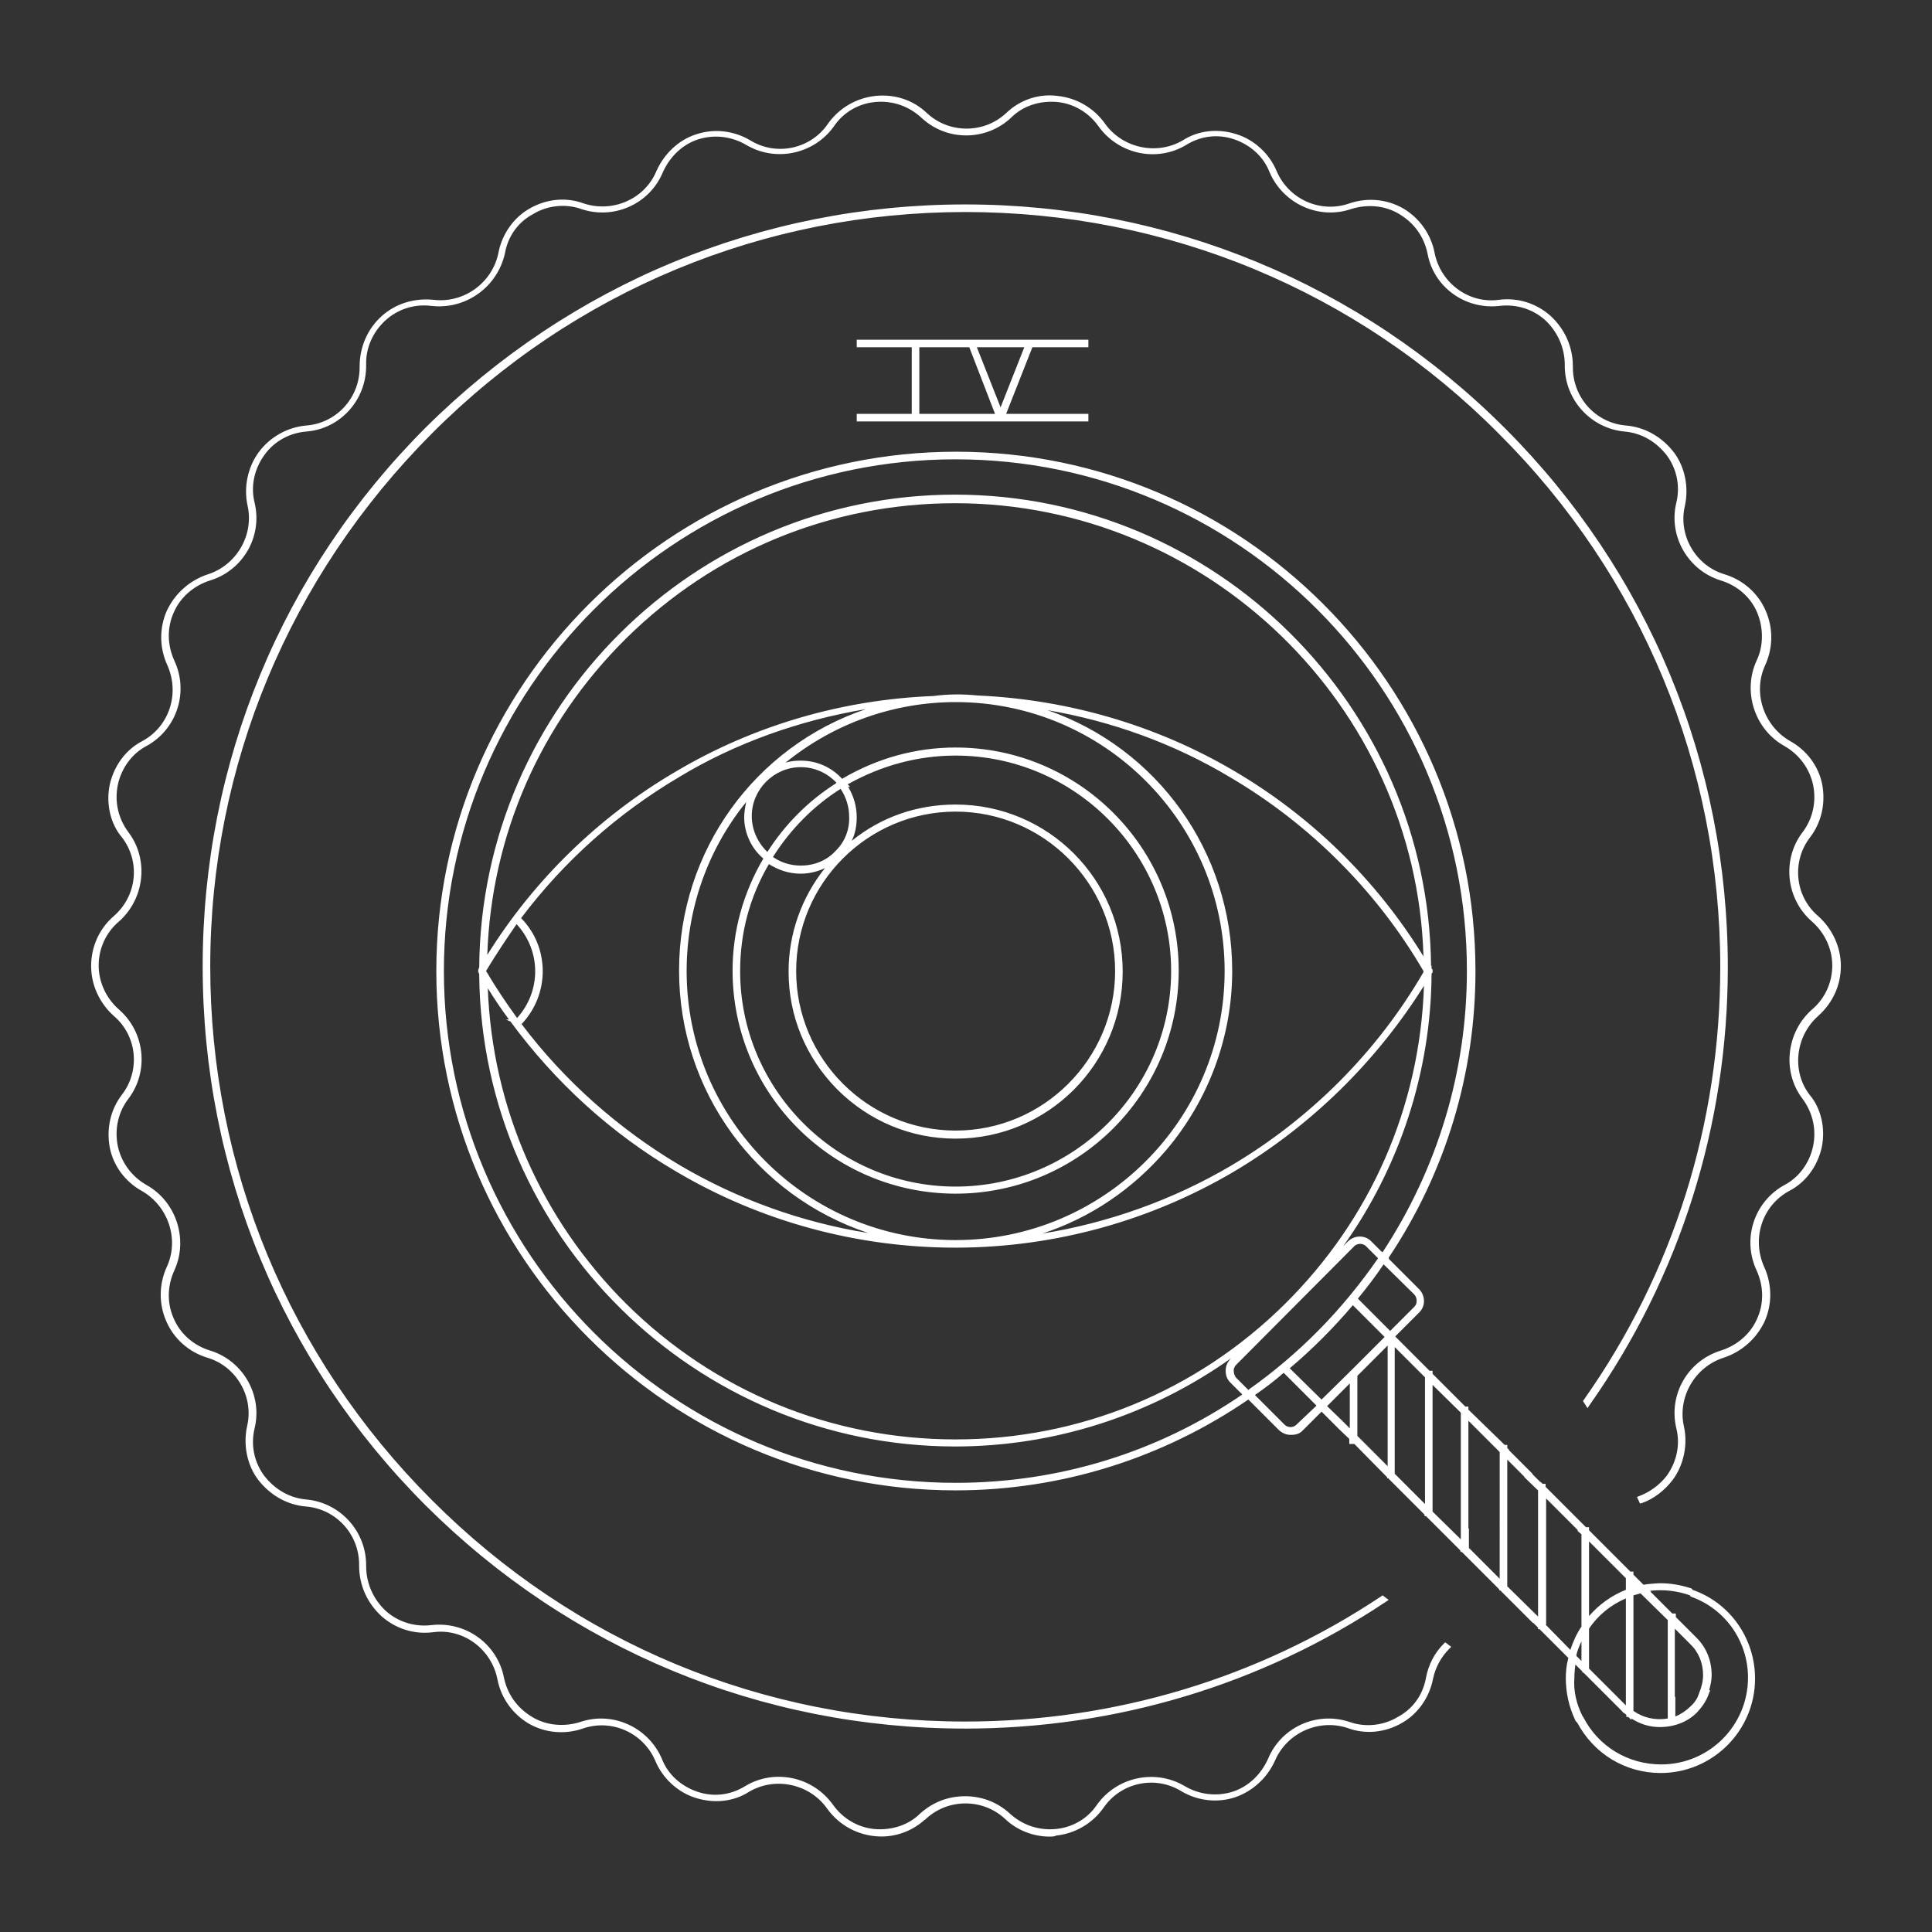 <svg xmlns="http://www.w3.org/2000/svg" width="350" height="350" viewBox="0.5 568.5 350 350"><rect x="0.5" y="568.5" width="350" height="350" fill="#333333" stroke="none"/><path fill="white" d="M190.63 901.217c-3.015 0-5.94-1.188-8.044-3.2-4.023-3.748-10.332-3.748-14.354 0-.09.092-.183.184-.274.184l-.183.184c-2.47 2.103-5.67 3.108-8.87 2.743-3.474-.366-6.582-2.194-8.593-5.028-3.2-4.48-9.417-5.762-14.08-3.02-2.834 1.83-6.4 2.195-9.783 1.1-3.2-1.007-5.944-3.567-7.224-6.676-2.194-5.12-7.954-7.68-13.166-5.852-3.2 1.098-6.766.823-9.783-.914-2.925-1.737-5.028-4.663-5.668-8.046-1.098-5.485-6.218-9.234-11.612-8.503-3.474.456-6.857-.64-9.417-2.927-2.56-2.377-4.022-5.577-4.022-9.143.09-5.577-4.114-10.24-9.6-10.697-3.383-.273-6.49-2.012-8.686-4.846-2.012-2.65-2.743-6.31-2.012-9.69 1.28-5.304-1.92-10.88-7.223-12.435-3.292-1.006-6.034-3.383-7.406-6.584-1.37-3.107-1.37-6.674.092-9.873 2.286-4.938.274-10.973-4.48-13.715-3.017-1.646-5.21-4.572-5.85-7.863-.64-3.383.09-6.857 2.193-9.6 3.383-4.39 2.743-10.697-1.462-14.264-2.56-2.285-4.115-5.576-4.115-9.05s1.463-6.767 4.115-9.052c4.206-3.657 4.846-9.874 1.462-14.263-2.103-2.47-2.925-6.125-2.194-9.6.824-3.475 2.926-6.31 5.944-7.863 4.846-2.65 6.766-8.594 4.48-13.714-1.463-3.2-1.463-6.766-.092-9.874 1.463-3.11 4.114-5.486 7.406-6.584 5.21-1.645 8.412-7.13 7.223-12.434-.73-3.29 0-6.95 2.012-9.69 2.103-2.835 5.303-4.572 8.686-4.847 5.486-.456 9.69-5.12 9.6-10.696 0-3.565 1.463-6.857 4.023-9.143 2.56-2.285 5.944-3.29 9.418-2.925 5.486.64 10.606-3.11 11.703-8.503.64-3.383 2.744-6.4 5.67-8.046 3.016-1.736 6.582-2.103 9.782-.914 5.303 1.737 11.063-.822 13.166-5.852 1.37-3.108 4.022-5.668 7.223-6.674 3.293-1.098 6.858-.64 9.784 1.097 4.754 2.926 10.972 1.554 14.08-3.017 2.012-2.835 5.12-4.663 8.594-5.03 3.474-.364 6.857.732 9.326 3.11 4.023 3.748 10.332 3.748 14.355 0 2.468-2.378 5.85-3.566 9.323-3.11 3.475.367 6.584 2.195 8.596 5.03 3.198 4.48 9.415 5.76 14.08 3.017 2.833-1.83 6.397-2.194 9.78-1.097 3.2 1.006 5.943 3.565 7.225 6.674 2.193 5.12 7.953 7.68 13.164 5.852 3.2-1.098 6.765-.822 9.782.914 2.926 1.737 5.03 4.663 5.67 8.046 1.096 5.485 6.217 9.234 11.61 8.503 3.474-.457 6.856.64 9.417 2.926 2.56 2.378 4.022 5.578 4.022 9.144-.092 5.577 4.113 10.24 9.6 10.697 3.383.275 6.492 2.013 8.686 4.847 2.012 2.65 2.742 6.31 2.012 9.69-1.28 5.304 1.92 10.88 7.223 12.435 3.29 1.006 6.035 3.384 7.406 6.584 1.37 3.108 1.37 6.674-.093 9.874-2.285 4.937-.273 10.972 4.48 13.714 3.016 1.646 5.21 4.572 5.852 7.863.638 3.383-.093 6.857-2.196 9.6-3.383 4.39-2.742 10.697 1.463 14.264 2.56 2.286 4.115 5.577 4.115 9.052s-1.463 6.674-4.115 9.05c-4.113 3.66-4.846 9.968-1.555 14.265 2.104 2.47 2.926 6.125 2.195 9.6-.824 3.475-2.926 6.31-5.943 7.863-4.846 2.65-6.766 8.594-4.48 13.715 1.463 3.2 1.463 6.766.092 9.873-1.463 3.11-4.113 5.486-7.406 6.584-5.21 1.645-8.41 7.13-7.223 12.434.732 3.29 0 6.95-2.012 9.69-1.463 1.92-3.473 3.476-5.576 4.207l-.366.09-.55-1.187.458-.184c1.92-.73 3.656-2.012 4.938-3.657 1.828-2.56 2.47-5.67 1.736-8.595-1.463-6.125 2.104-12.25 8.047-14.08 2.926-.914 5.393-3.017 6.582-5.76 1.28-2.834 1.19-5.942-.092-8.777-2.65-5.668-.457-12.434 5.03-15.45 2.65-1.372 4.57-4.023 5.21-7.04.64-3.11-.092-6.126-1.92-8.595-3.748-4.937-2.926-12.07 1.736-16.183 2.376-2.012 3.657-4.938 3.657-7.955 0-3.017-1.37-5.942-3.658-7.953-4.755-4.115-5.485-11.246-1.737-16.184 1.828-2.377 2.56-5.486 1.92-8.594-.64-2.927-2.47-5.487-5.21-7.042-5.396-3.017-7.59-9.873-5.03-15.45 1.28-2.652 1.28-5.943.092-8.778-1.19-2.742-3.566-4.846-6.582-5.76-5.943-1.828-9.51-8.045-8.047-14.08.732-3.017.092-6.125-1.736-8.594-1.92-2.47-4.572-4.023-7.59-4.297-6.217-.55-10.97-5.853-10.88-12.07 0-3.108-1.28-5.942-3.474-8.046-2.193-2.01-5.21-3.017-8.32-2.65-6.217.73-11.977-3.383-13.074-9.51-.64-3.017-2.377-5.485-5.12-7.13-2.56-1.556-5.76-1.83-8.685-.915-5.852 2.01-12.344-.915-14.812-6.675-1.098-2.835-3.475-4.938-6.4-5.943s-6.033-.64-8.686 1.006c-5.304 3.2-12.25 1.736-15.91-3.383-1.827-2.56-4.57-4.115-7.495-4.39-3.2-.273-6.22.732-8.32 2.835-4.572 4.297-11.703 4.297-16.275 0-2.285-2.103-5.21-3.108-8.32-2.834-3.017.273-5.76 1.828-7.497 4.39-3.565 5.027-10.514 6.58-15.91 3.382-2.65-1.555-5.76-1.92-8.685-1.006-2.834.914-5.12 3.108-6.4 5.943-2.377 5.76-8.87 8.686-14.812 6.674-2.834-1.007-6.125-.642-8.686.913-2.743 1.463-4.572 4.023-5.12 7.13-1.372 6.127-7.13 10.24-13.35 9.51-3.016-.365-6.033.55-8.32 2.65-2.285 2.105-3.565 5.03-3.474 8.047.092 6.31-4.663 11.612-10.88 12.07-3.108.272-5.852 1.827-7.588 4.296-1.83 2.56-2.47 5.668-1.737 8.594 1.464 6.126-2.102 12.252-8.045 14.08-2.925.914-5.394 3.018-6.583 5.76-1.28 2.834-1.188 5.943.09 8.777 2.652 5.67.458 12.435-5.028 15.45-2.65 1.373-4.57 4.024-5.21 7.042-.64 3.106.09 6.124 1.92 8.593 3.748 4.938 2.924 12.068-1.738 16.183-2.377 2.012-3.657 4.938-3.657 7.954 0 3.018 1.37 5.943 3.656 7.955 4.754 4.113 5.486 11.245 1.737 16.183-1.83 2.377-2.56 5.485-1.92 8.595.64 2.925 2.47 5.484 5.21 7.04 5.396 3.017 7.59 9.874 5.03 15.45-1.28 2.835-1.372 5.943-.09 8.777 1.187 2.743 3.564 4.846 6.582 5.76 5.943 1.83 9.51 8.047 8.046 14.08-.73 3.018-.09 6.126 1.738 8.595 1.92 2.47 4.57 4.022 7.588 4.298 6.217.548 10.972 5.85 10.88 12.068 0 3.11 1.28 5.943 3.475 8.046 2.195 2.012 5.212 3.018 8.32 2.65 6.218-.73 11.978 3.385 13.167 9.51.64 3.018 2.377 5.486 5.12 7.132 2.56 1.554 5.76 1.828 8.686.914 5.85-2.012 12.343.914 14.81 6.674 1.098 2.835 3.476 4.938 6.4 5.943 2.926 1.005 6.035.64 8.687-1.007 5.303-3.2 12.25-1.737 15.91 3.383 1.828 2.56 4.57 4.114 7.496 4.39 3.2.273 6.217-.732 8.32-2.835 2.378-2.103 5.12-3.107 8.138-3.107s5.852 1.097 8.045 3.108c2.286 2.104 5.212 3.11 8.32 2.835 3.017-.274 5.76-1.828 7.497-4.39 3.564-5.027 10.514-6.582 15.908-3.382 2.65 1.555 5.76 1.92 8.686 1.006 2.835-.915 5.12-3.11 6.4-5.944 2.378-5.76 8.868-8.686 14.812-6.674 2.834 1.006 6.127.64 8.686-.914 2.744-1.463 4.572-4.023 5.12-7.132.458-2.377 1.556-4.48 3.2-6.126l.275-.273 1.096.822-.366.365c-1.463 1.463-2.47 3.29-2.926 5.394-.64 3.383-2.742 6.4-5.668 8.045-3.018 1.737-6.584 2.104-9.783.914-5.21-1.737-10.97.822-13.166 5.85-1.37 3.11-4.022 5.578-7.222 6.676-3.29 1.097-6.857.64-9.783-1.098-4.754-2.926-10.97-1.554-14.08 3.018-2.012 2.834-5.12 4.663-8.594 5.028-.275.183-.822.183-1.19.183zm110.722-11.52c-6.4 0-12.16-3.475-15.178-9.234h-.092l-.182-.274c-1.19-2.47-1.738-5.12-1.738-7.68 0-1.1.092-2.287.46-3.658l-5.214-5.212h-.273v-.273l-.822-.823-.184-.092-5.853-5.85h-.184v-.185l-6.766-6.766h-.182v-.09h-.092v-.184l-5.578-5.577-.64-.64h-.274v-.275l-.638-.64-5.943-5.943h-.185v-.183l-5.943-6.035h-.914v-.915l-1.736-1.645-.64-.64-2.65-2.652-3.476 3.474c-.55.55-1.19.732-2.104.732-.822 0-1.463-.276-2.102-.824l-5.578-5.577c-15.635 10.696-34.012 16.456-53.03 16.456-51.838 0-94.08-42.24-94.08-94.08s42.333-94.08 94.172-94.08 94.08 42.148 94.08 94.08c0 18.56-5.395 36.48-15.725 51.932l.09.092-.09.09 5.575 5.578c1.098 1.19 1.098 3.018 0 4.115l-4.39 4.388 6.218 6.22h.55v.548l5.942 5.942h.55v.548l6.58 6.4h.458v.55l.367.364h-.092l4.297 4.297v.09l1.463 1.464v-.092l.365.366h.55v.55l7.313 7.312h.55v.55l7.495 7.497h.55v.548l1.828 1.83c.916-.185 1.83-.185 2.744-.275h.273c1.828 0 3.566.274 5.578.914l.182.092.092.183c6.857 2.376 11.338 8.867 11.338 16.09.004 9.418-7.675 17.097-17.093 17.097zm-14.172-10.33l.184.272c2.742 5.303 8.137 8.502 14.08 8.502 8.686 0 15.725-7.04 15.725-15.726 0-6.583-4.114-12.434-10.24-14.628l-.183-.092-.092-.183c-2.285-.823-4.754-1.098-7.223-.823l.184.183h-.092l3.932 3.932h.64v.64l3.75 3.75c1.827 1.827 2.74 4.205 2.74 6.765 0 .914-.183 1.737-.456 2.743h.184l-.275.73c-.458 1.28-1.19 2.286-2.105 3.292-1.736 1.737-4.113 2.65-6.766 2.65-1.83 0-3.565-.547-5.12-1.553v.273l-.55-.548h-.364v-.366l-.184-.182-.55-.365h.093l-7.13-7.132h-.185v-.182l-1.28-1.28c-.09.73-.183 1.555-.183 2.47-.182 2.286.367 4.664 1.463 6.858zm9.234-.916c1.828 1.28 4.023 1.738 6.217 1.373v-17.83l-4.935-4.845-1.28.366v20.937zm7.59-2.558v3.565c1.096-.457 2.01-1.097 2.742-1.828.55-.458 1.006-1.1 1.28-1.647l.274-.73c.457-1.1.73-2.195.73-3.293 0-2.194-.822-4.206-2.377-5.668l-2.742-2.743v12.342h.094zm-15.635-5.12l6.673 6.674v-19.384c-2.742 1.19-5.03 3.018-6.674 5.486v7.223zm-2.286-2.287l.914.915v-3.566c-.367.823-.732 1.646-.914 2.47v.18zm-5.578-5.668l4.48 4.57c.55-1.645 1.188-3.017 2.012-4.205v-16.73l-.732-.64.092-.093-5.76-5.76v22.856h-.092zm-1.463-1.554l.092.092v-22.857l-2.47-2.377v-.09l-3.108-3.11v22.95l5.486 5.393zm9.326-13.532v13.532c1.827-2.103 4.112-3.748 6.673-4.754v-2.104l-6.674-6.673zm-21.76 1.19l5.575 5.577V831.55l-5.668-5.67v19.566l.092-.092v3.566zm-1.83-1.92l.366.366v-22.95l-5.12-5.027v22.947l4.753 4.663zm-11.612-11.52l5.486 5.485v-22.95l-5.486-5.484v22.95zm-79.543-183.772c-51.108 0-92.708 41.6-92.708 92.71 0 51.108 41.6 92.708 92.708 92.708 18.652 0 36.572-5.486 51.932-16l-2.193-2.194c-.55-.55-.822-1.28-.822-2.103 0-.824.273-1.464.822-2.105l.184-.183c-14.54 10.33-32 16-50.013 16-47.085 0-85.668-38.126-86.217-85.212v-.365l-.09-.183v-.092l-.092-.09v-.367l.09-.274c0-.093.092-.184.092-.184v-.092c.366-47.177 38.95-85.577 86.217-85.577 47.177 0 85.76 38.31 86.218 85.395l.092-.092v.55l.09.09.092.093v.548l-.092.093-.09.09c-.092 17.738-5.76 35.02-16 49.373l.914-.915c1.187-1.096 3.017-1.096 4.112 0l2.012 2.013v-.092l.092.093c9.965-15.177 15.268-32.73 15.268-50.926.09-51.108-41.51-92.71-92.62-92.71zm72.777 176.915l5.486 5.485v-21.852l-5.486 5.486v10.88zm-157.53-81.097c.823 21.668 9.69 41.873 25.143 57.234 16 15.816 37.12 24.502 59.61 24.502 22.4 0 43.614-8.686 59.614-24.502 15.632-15.452 24.5-35.84 25.23-57.69-8.593 13.712-20.386 25.324-34.376 33.644-15.176 8.96-32.457 13.715-50.01 13.807h-.55c-17.737 0-35.292-4.754-50.56-13.806-11.703-6.856-21.852-16.09-29.988-27.154l-.823-.365h.55c-1.373-1.83-2.653-3.75-3.84-5.67zm155.43 78.995l.73.73v-8.136l-4.114 4.114 2.742 2.65.64.643zm-16.458-5.302l5.395 5.394c.546.55 1.552.55 2.1 0l3.66-3.474-5.944-5.943c-1.648 1.462-3.384 2.742-5.212 4.023zm12.068.822l5.12-5.028v-.092h.09l6.218-6.217-5.76-5.76c-3.475 4.114-7.314 7.954-11.428 11.43l5.76 5.667zm-15.543-4.023l2.284 2.286.092-.09c9.05-6.4 16.914-14.355 23.406-23.772l-2.195-2.194c-.55-.548-1.555-.548-2.104 0l-21.393 21.486c-.275.274-.457.64-.457 1.006 0 .456.09.822.366 1.28zm22.124-14.262l5.852 5.852 4.39-4.39c.548-.548.548-1.554 0-2.194l-5.577-5.485c-1.465 2.193-3.02 4.205-4.666 6.217zm-110.81-89.967c-7.04 8.687-10.79 19.475-10.79 30.63 0 26.88 21.852 48.73 48.73 48.73 26.882 0 48.733-21.85 48.733-48.73 0-26.88-21.852-48.732-48.732-48.732-11.154 0-22.034 3.84-30.81 10.972.913-.274 1.736-.365 2.742-.365 2.926 0 5.577 1.188 7.497 3.29 6.4-3.747 13.348-5.667 20.57-5.667 22.31 0 40.413 18.102 40.413 40.41s-18.104 40.412-40.412 40.412-40.41-18.104-40.41-40.412c0-7.13 1.92-14.08 5.576-20.297-2.193-1.83-3.474-4.663-3.474-7.498 0-.915.184-1.83.367-2.744zm54.582-16.64c19.84 6.857 33.463 25.6 33.463 47.27 0 11.885-4.298 23.405-11.978 32.456-6.035 7.04-13.715 12.252-22.4 15.086 11.977-1.92 23.68-6.125 34.104-12.252 14.537-8.594 26.605-20.754 34.926-35.107v-.183c-8.412-14.445-20.572-26.605-35.018-35.108-10.24-6.127-21.395-10.15-33.098-12.162zm-95.27 56.87c7.772 10.33 17.738 19.108 28.71 25.6 10.422 6.126 22.033 10.33 34.102 12.25-20.206-6.673-34.286-25.6-34.286-47.542 0-21.76 13.806-40.594 33.83-47.36-11.98 2.013-23.59 6.126-33.738 12.253-11.154 6.58-20.846 15.176-28.708 25.6 5.21 5.3 5.21 13.803.09 19.197zm44.8-28.984c-3.473 5.943-5.21 12.435-5.21 19.383 0 21.486 17.555 39.04 39.04 39.04 21.486 0 39.04-17.554 39.04-39.04 0-21.485-17.554-39.04-39.04-39.04-6.766 0-13.348 1.737-19.565 5.212l.458.456h-.366c1.006 1.646 1.554 3.565 1.554 5.485 0 1.556-.274 3.02-.914 4.3 5.303-4.3 11.794-6.585 18.833-6.585 16.732 0 30.264 13.532 30.264 30.264s-13.532 30.262-30.265 30.262c-8.137 0-15.725-3.2-21.485-8.96-5.67-5.76-8.777-13.258-8.777-21.303 0-6.767 2.286-13.35 6.583-18.744-1.372.64-2.834 1.006-4.39 1.006-2.102 0-4.022-.64-5.76-1.738zm33.83-9.508c-15.91 0-28.892 12.982-28.892 28.89s12.983 28.893 28.89 28.893c15.91 0 28.894-12.984 28.894-28.893s-12.983-28.89-28.893-28.89zM88.687 744.6c1.646 2.835 3.566 5.67 5.486 8.32 4.39-4.846 4.39-12.16-.09-17.005-1.556 2.285-3.567 5.21-5.487 8.41v.275h.09zm88.96-50.103c16.365.73 32.365 5.395 46.355 13.623 13.896 8.137 25.78 19.657 34.377 33.646-1.373-45.44-39.133-82.103-84.847-82.103-22.49 0-43.61 8.686-59.61 24.503-15.544 15.36-24.413 35.657-25.144 57.325 8.41-13.53 20.205-25.05 34.102-33.187 14.17-8.41 30.263-13.074 46.72-13.714 2.744-.366 5.304-.366 8.046-.093zm-37.12 29.258c1.463 1.006 3.2 1.554 5.03 1.554 2.468 0 4.753-.915 6.4-2.744 1.645-1.646 2.468-3.84 2.376-6.125 0-1.736-.55-3.565-1.555-5.028-4.937 3.11-9.143 7.405-12.252 12.343zm5.03-16.276c-4.847 0-8.87 4.022-8.87 8.868 0 2.377 1.006 4.754 2.834 6.49 3.2-5.027 7.497-9.324 12.434-12.434v-.09h.09c-1.734-1.83-4.02-2.835-6.49-2.835zm29.713 174.17c-36.845 0-71.496-14.353-97.645-40.41-26.057-26.058-40.41-60.71-40.41-97.646 0-36.938 14.353-71.59 40.41-97.646 26.24-26.057 60.892-40.41 97.738-40.41S246.95 619.89 273.1 646.04c26.058 26.057 40.41 60.71 40.41 97.646 0 28.71-8.685 56.138-25.05 79.36l-.367.55-.822-1.28.185-.275c16.182-22.948 24.686-50.01 24.686-78.353 0-36.48-14.263-70.856-40.136-96.64-25.69-25.875-60.07-40.137-96.64-40.137-36.48 0-70.858 14.262-96.642 40.137-25.783 25.874-40.137 60.16-40.137 96.55s14.263 70.765 40.137 96.64c25.783 25.873 60.07 40.136 96.64 40.136 27.063 0 53.12-7.862 75.337-22.674l.274-.184 1.098.822-.55.366c-22.49 14.993-48.913 22.947-76.25 22.947zm22.402-236.798h-41.966v-1.372h9.966v-12.068h-9.966v-1.37h41.966v1.37h-10.148l-4.754 12.068h14.902v1.372zm-30.63-1.373h13.716l-4.664-12.07h-9.05v12.07zm10.425-12.07l4.297 10.882 4.297-10.88h-8.593z"/></svg>